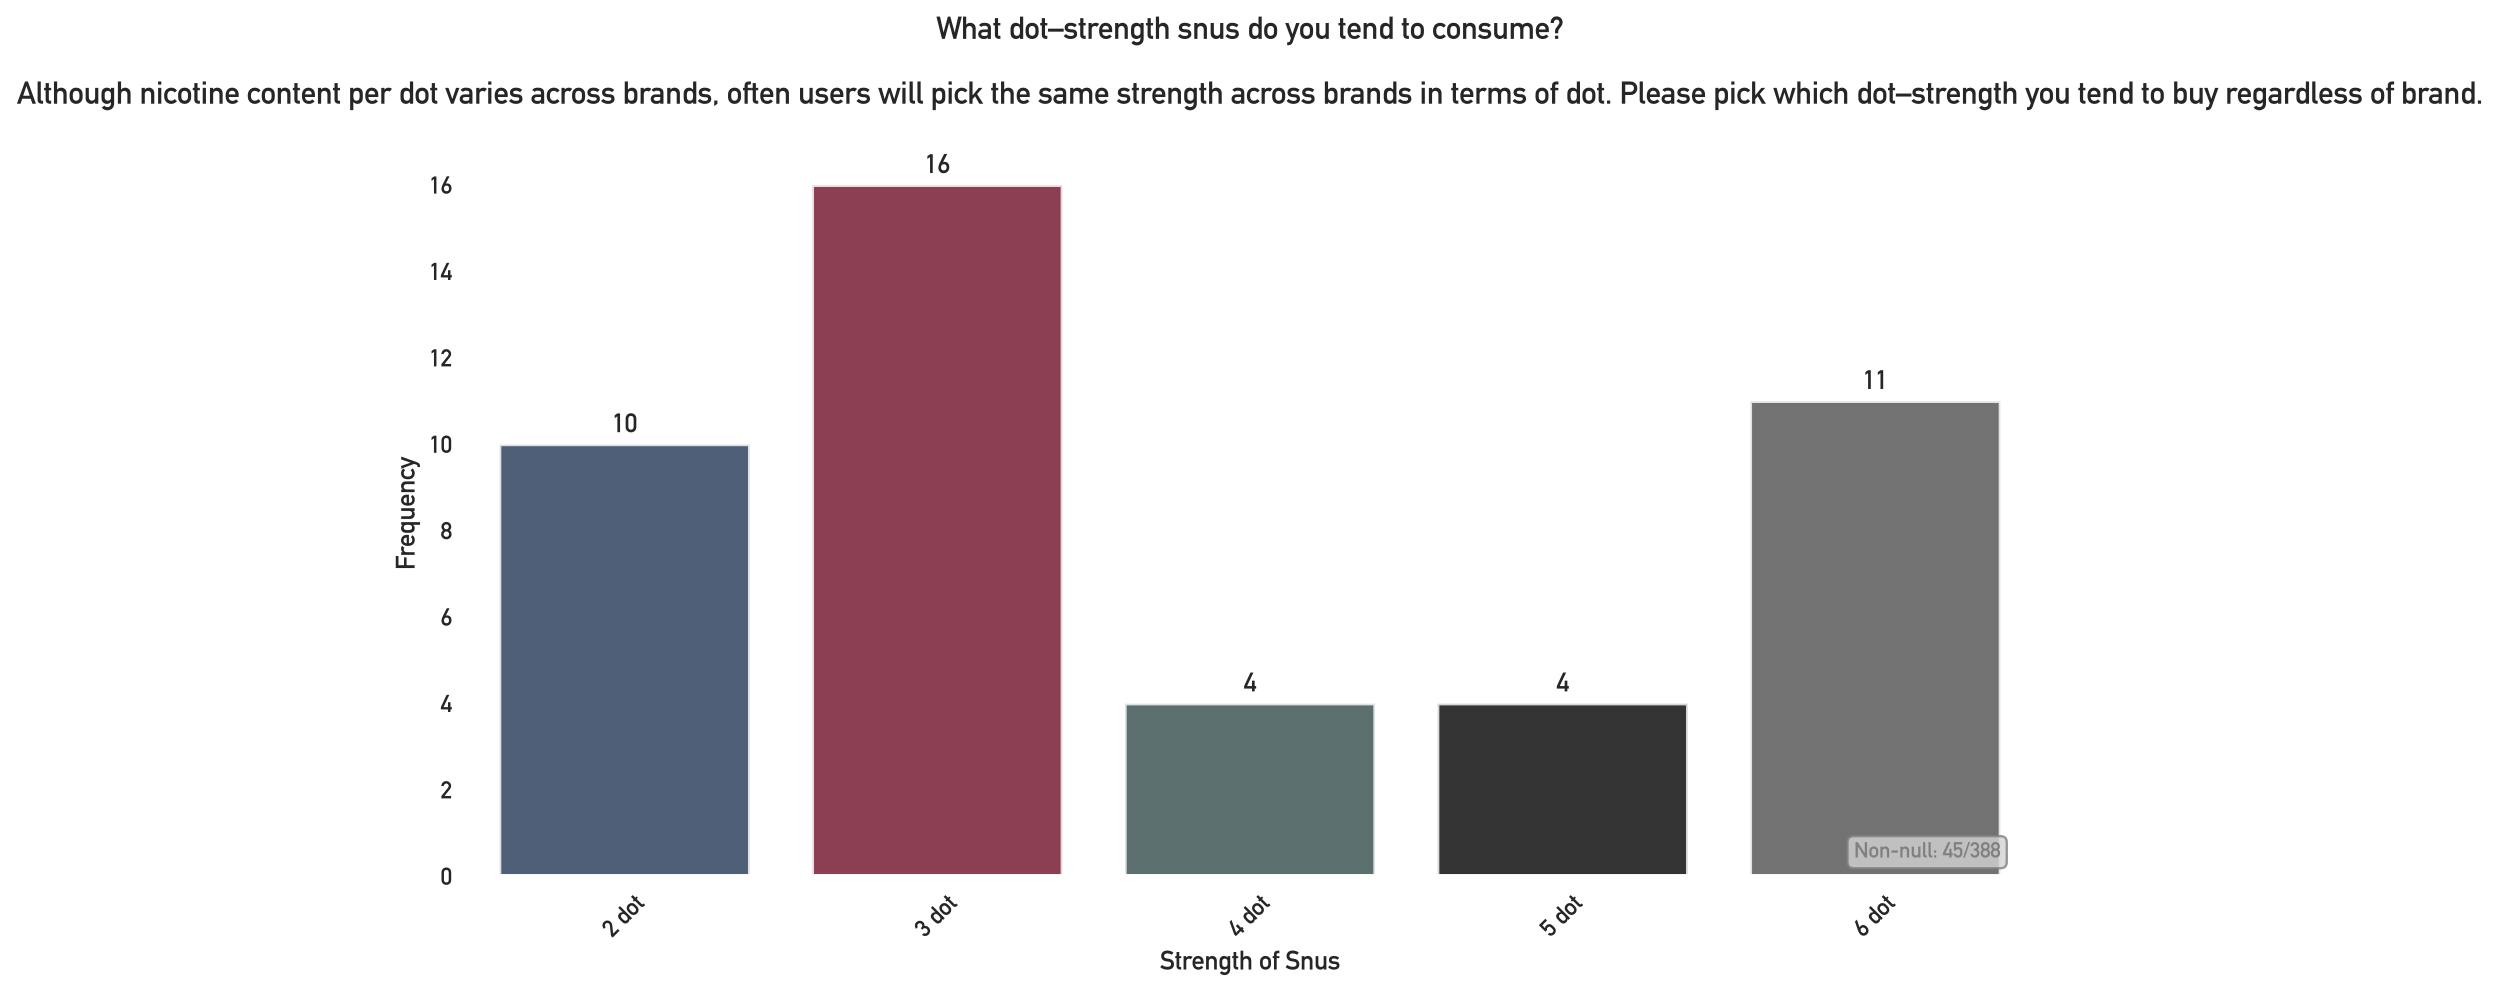 <?xml version="1.0" encoding="utf-8" standalone="no"?>
<!DOCTYPE svg PUBLIC "-//W3C//DTD SVG 1.1//EN"
  "http://www.w3.org/Graphics/SVG/1.1/DTD/svg11.dtd">
<svg xmlns:xlink="http://www.w3.org/1999/xlink" width="1064.231pt" height="422.236pt" viewBox="0 0 1064.231 422.236" xmlns="http://www.w3.org/2000/svg" version="1.1">
 <defs>
  <style type="text/css">*{stroke-linejoin: round; stroke-linecap: butt}</style>
 </defs>
 <g id="figure_1">
  <g id="patch_1">
   <path d="M 0 422.236 
L 1064.231 422.236 
L 1064.231 0 
L 0 0 
z
" style="fill: #ffffff"/>
  </g>
  <g id="axes_1">
   <g id="patch_2">
    <path d="M 199.351 373.076 
L 864.881 373.076 
L 864.881 64.151 
L 199.351 64.151 
z
" style="fill: #ffffff"/>
   </g>
   <g id="matplotlib.axis_1">
    <g id="xtick_1">
     <g id="text_1">
      <!-- 2 dot -->
      <g style="fill: #262626" transform="translate(260.566 399.369) rotate(-45) scale(0.1 -0.1)">
       <defs>
        <path id="DINAlternate-Bold-32" d="M 206 0 
L 2803 0 
L 2803 653 
L 1063 653 
L 2528 2491 
Q 2803 2841 2803 3291 
Q 2797 3853 2425 4219 
Q 2059 4588 1472 4594 
Q 947 4588 588 4225 
Q 231 3853 206 3284 
L 856 3284 
Q 891 3597 1075 3769 
Q 1253 3941 1522 3941 
Q 1825 3934 1991 3744 
Q 2150 3553 2150 3297 
Q 2150 3200 2125 3091 
Q 2088 2975 1984 2841 
L 206 616 
L 206 0 
z
" transform="scale(0.016)"/>
        <path id="DINAlternate-Bold-20" transform="scale(0.016)"/>
        <path id="DINAlternate-Bold-64" d="M 2363 341 
L 2363 0 
L 3016 0 
L 3016 4556 
L 2363 4556 
L 2363 2900 
L 2363 2900 
Q 2181 3072 1984 3181 
Q 1772 3284 1522 3284 
Q 928 3269 653 2859 
Q 519 2706 475 2456 
Q 422 2209 422 1625 
Q 422 1050 475 800 
Q 519 538 653 384 
Q 800 197 1019 84 
Q 1228 -31 1522 -38 
Q 2041 -25 2363 341 
L 2363 341 
z
M 1722 2631 
Q 1953 2631 2088 2541 
Q 2222 2450 2272 2303 
Q 2334 2156 2356 1984 
Q 2363 1813 2363 1625 
Q 2363 1453 2356 1275 
Q 2334 1094 2272 947 
Q 2222 800 2088 709 
Q 1953 616 1722 616 
Q 1491 616 1369 703 
Q 1234 794 1172 934 
Q 1113 1081 1094 1266 
Q 1075 1441 1075 1625 
Q 1075 1819 1094 2003 
Q 1113 2175 1172 2322 
Q 1234 2469 1369 2553 
Q 1491 2631 1722 2631 
L 1722 2631 
z
" transform="scale(0.016)"/>
        <path id="DINAlternate-Bold-6f" d="M 263 1625 
Q 263 1113 347 844 
Q 434 575 616 378 
Q 750 225 991 103 
Q 1228 -31 1600 -38 
Q 1984 -31 2222 103 
Q 2350 159 2431 238 
Q 2522 306 2584 378 
Q 2778 575 2859 844 
Q 2938 1113 2938 1625 
Q 2938 2138 2859 2413 
Q 2778 2681 2584 2866 
Q 2456 3028 2222 3156 
Q 1984 3278 1600 3284 
Q 1228 3278 991 3156 
Q 750 3028 616 2866 
Q 434 2681 347 2413 
Q 263 2138 263 1625 
L 263 1625 
z
M 2284 1619 
Q 2284 1288 2253 1131 
Q 2222 972 2125 850 
Q 2053 756 1913 684 
Q 1778 616 1600 616 
Q 1434 616 1294 684 
Q 1159 756 1075 850 
Q 991 972 953 1131 
Q 916 1288 916 1625 
Q 916 1966 953 2125 
Q 991 2278 1075 2394 
Q 1159 2503 1294 2566 
Q 1434 2631 1600 2631 
Q 1778 2631 1913 2566 
Q 2053 2503 2125 2394 
Q 2222 2278 2253 2125 
Q 2284 1966 2284 1619 
L 2284 1619 
z
" transform="scale(0.016)"/>
        <path id="DINAlternate-Bold-74" d="M 459 3244 
L 134 3244 
L 134 2747 
L 459 2747 
L 459 800 
Q 459 416 684 213 
Q 903 0 1247 0 
L 1588 0 
L 1588 616 
L 1344 616 
Q 1106 609 1113 856 
L 1113 2747 
L 1588 2747 
L 1588 3244 
L 1113 3244 
L 1113 4231 
L 459 4231 
L 459 3244 
z
" transform="scale(0.016)"/>
       </defs>
       <use xlink:href="#DINAlternate-Bold-32"/>
       <use xlink:href="#DINAlternate-Bold-20" transform="translate(47.998 0)"/>
       <use xlink:href="#DINAlternate-Bold-64" transform="translate(71.973 0)"/>
       <use xlink:href="#DINAlternate-Bold-6f" transform="translate(123.877 0)"/>
       <use xlink:href="#DINAlternate-Bold-74" transform="translate(173.877 0)"/>
      </g>
     </g>
    </g>
    <g id="xtick_2">
     <g id="text_2">
      <!-- 3 dot -->
      <g style="fill: #262626" transform="translate(393.672 399.369) rotate(-45) scale(0.1 -0.1)">
       <defs>
        <path id="DINAlternate-Bold-33" d="M 1125 2059 
L 1400 2059 
Q 1703 2059 1900 1875 
Q 2100 1684 2106 1338 
Q 2100 997 1900 813 
Q 1703 616 1416 616 
Q 1147 616 984 763 
Q 825 903 738 1131 
L 84 1131 
Q 191 563 550 263 
Q 909 -38 1375 -38 
Q 1978 -31 2363 347 
Q 2753 716 2759 1356 
Q 2759 1644 2638 1906 
Q 2509 2169 2222 2356 
Q 2503 2547 2613 2791 
Q 2706 3034 2706 3297 
Q 2700 3816 2350 4197 
Q 1984 4588 1363 4594 
Q 872 4588 519 4244 
Q 159 3897 109 3391 
L 763 3391 
Q 825 3672 1006 3806 
Q 1178 3941 1388 3941 
Q 1678 3934 1863 3756 
Q 2047 3572 2053 3284 
Q 2053 3000 1869 2822 
Q 1684 2638 1350 2638 
L 1125 2638 
L 1125 2059 
z
" transform="scale(0.016)"/>
       </defs>
       <use xlink:href="#DINAlternate-Bold-33"/>
       <use xlink:href="#DINAlternate-Bold-20" transform="translate(47.998 0)"/>
       <use xlink:href="#DINAlternate-Bold-64" transform="translate(71.973 0)"/>
       <use xlink:href="#DINAlternate-Bold-6f" transform="translate(123.877 0)"/>
       <use xlink:href="#DINAlternate-Bold-74" transform="translate(173.877 0)"/>
      </g>
     </g>
    </g>
    <g id="xtick_3">
     <g id="text_3">
      <!-- 4 dot -->
      <g style="fill: #262626" transform="translate(526.778 399.369) rotate(-45) scale(0.1 -0.1)">
       <defs>
        <path id="DINAlternate-Bold-34" d="M 78 678 
L 1978 678 
L 1978 0 
L 2631 0 
L 2631 678 
L 2994 678 
L 2994 1294 
L 2631 1294 
L 2631 2603 
L 1978 2603 
L 1978 1294 
L 788 1294 
L 2328 4556 
L 1600 4556 
L 78 1294 
L 78 678 
z
" transform="scale(0.016)"/>
       </defs>
       <use xlink:href="#DINAlternate-Bold-34"/>
       <use xlink:href="#DINAlternate-Bold-20" transform="translate(47.998 0)"/>
       <use xlink:href="#DINAlternate-Bold-64" transform="translate(71.973 0)"/>
       <use xlink:href="#DINAlternate-Bold-6f" transform="translate(123.877 0)"/>
       <use xlink:href="#DINAlternate-Bold-74" transform="translate(173.877 0)"/>
      </g>
     </g>
    </g>
    <g id="xtick_4">
     <g id="text_4">
      <!-- 5 dot -->
      <g style="fill: #262626" transform="translate(659.884 399.369) rotate(-45) scale(0.1 -0.1)">
       <defs>
        <path id="DINAlternate-Bold-35" d="M 319 2094 
L 934 2094 
Q 1050 2303 1197 2388 
Q 1344 2469 1522 2469 
Q 1722 2469 1856 2413 
Q 1991 2344 2059 2228 
Q 2188 1984 2181 1594 
Q 2181 1434 2175 1266 
Q 2163 1094 2106 947 
Q 2053 800 1919 709 
Q 1778 616 1544 616 
Q 997 622 891 1147 
L 238 1147 
Q 331 519 722 238 
Q 1106 -38 1569 -38 
Q 1913 -31 2163 122 
Q 2419 269 2553 447 
Q 2706 628 2772 863 
Q 2834 1100 2834 1544 
Q 2834 1831 2816 2028 
Q 2797 2222 2753 2356 
Q 2669 2603 2478 2791 
Q 2350 2931 2144 3028 
Q 1925 3116 1663 3122 
Q 1253 3122 934 2872 
L 934 2872 
L 934 3903 
L 2747 3903 
L 2747 4556 
L 319 4556 
L 319 2094 
z
" transform="scale(0.016)"/>
       </defs>
       <use xlink:href="#DINAlternate-Bold-35"/>
       <use xlink:href="#DINAlternate-Bold-20" transform="translate(47.998 0)"/>
       <use xlink:href="#DINAlternate-Bold-64" transform="translate(71.973 0)"/>
       <use xlink:href="#DINAlternate-Bold-6f" transform="translate(123.877 0)"/>
       <use xlink:href="#DINAlternate-Bold-74" transform="translate(173.877 0)"/>
      </g>
     </g>
    </g>
    <g id="xtick_5">
     <g id="text_5">
      <!-- 6 dot -->
      <g style="fill: #262626" transform="translate(792.99 399.369) rotate(-45) scale(0.1 -0.1)">
       <defs>
        <path id="DINAlternate-Bold-36" d="M 2375 4603 
Q 2378 4603 2345 4536 
Q 2313 4469 2256 4353 
Q 2200 4238 2125 4088 
Q 2050 3938 1967 3772 
Q 1884 3606 1798 3437 
Q 1713 3269 1633 3116 
Q 1553 2963 1487 2838 
Q 1422 2713 1378 2638 
Q 1469 2691 1583 2702 
Q 1697 2713 1847 2706 
Q 2063 2700 2223 2631 
Q 2384 2563 2500 2459 
Q 2616 2356 2692 2229 
Q 2769 2103 2812 1983 
Q 2856 1863 2873 1758 
Q 2891 1653 2891 1594 
Q 2891 1575 2891 1525 
Q 2891 1475 2891 1414 
Q 2891 1353 2889 1290 
Q 2888 1228 2884 1184 
Q 2881 1163 2864 1070 
Q 2847 978 2801 851 
Q 2756 725 2672 579 
Q 2588 434 2450 304 
Q 2313 175 2116 81 
Q 1919 -13 1647 -34 
Q 1363 -59 1144 3 
Q 925 66 765 181 
Q 606 297 500 448 
Q 394 600 333 759 
Q 272 919 251 1066 
Q 231 1213 244 1316 
Q 263 1469 284 1589 
Q 306 1709 336 1818 
Q 366 1928 403 2034 
Q 441 2141 491 2266 
Q 503 2297 559 2414 
Q 616 2531 698 2703 
Q 781 2875 884 3081 
Q 988 3288 1091 3500 
Q 1334 3994 1638 4603 
L 2375 4603 
z
M 2244 1269 
Q 2244 1388 2234 1531 
Q 2225 1675 2164 1804 
Q 2103 1934 1965 2028 
Q 1828 2122 1575 2141 
Q 1456 2150 1359 2115 
Q 1263 2081 1188 2022 
Q 1113 1963 1058 1886 
Q 1003 1809 967 1734 
Q 931 1659 915 1595 
Q 900 1531 900 1497 
Q 900 1419 903 1323 
Q 906 1228 923 1133 
Q 941 1038 981 948 
Q 1022 859 1097 790 
Q 1172 722 1289 678 
Q 1406 634 1581 634 
Q 1722 631 1826 670 
Q 1931 709 2004 770 
Q 2078 831 2125 906 
Q 2172 981 2198 1053 
Q 2225 1125 2234 1183 
Q 2244 1241 2244 1269 
z
" transform="scale(0.016)"/>
       </defs>
       <use xlink:href="#DINAlternate-Bold-36"/>
       <use xlink:href="#DINAlternate-Bold-20" transform="translate(47.998 0)"/>
       <use xlink:href="#DINAlternate-Bold-64" transform="translate(71.973 0)"/>
       <use xlink:href="#DINAlternate-Bold-6f" transform="translate(123.877 0)"/>
       <use xlink:href="#DINAlternate-Bold-74" transform="translate(173.877 0)"/>
      </g>
     </g>
    </g>
    <g id="text_6">
     <!-- Strength of Snus -->
     <g style="fill: #262626" transform="translate(493.726 412.716) scale(0.11 -0.11)">
      <defs>
       <path id="DINAlternate-Bold-53" d="M 538 1106 
L 84 588 
Q 813 -38 1825 -38 
Q 3391 -19 3425 1288 
Q 3425 1772 3122 2138 
Q 2816 2509 2175 2597 
Q 1850 2638 1663 2669 
Q 1325 2731 1172 2894 
Q 1019 3053 1019 3250 
Q 1025 3578 1247 3744 
Q 1459 3903 1778 3903 
Q 2394 3891 2906 3553 
L 2906 3553 
L 3291 4122 
Q 2663 4575 1813 4594 
Q 1106 4588 722 4225 
Q 325 3859 325 3263 
Q 325 2766 641 2419 
Q 947 2081 1534 1984 
Q 1863 1938 2138 1900 
Q 2738 1797 2731 1288 
Q 2719 666 1831 653 
Q 1081 659 538 1106 
L 538 1106 
z
" transform="scale(0.016)"/>
       <path id="DINAlternate-Bold-72" d="M 422 0 
L 1075 0 
L 1075 1953 
Q 1081 2309 1281 2469 
Q 1459 2631 1709 2631 
Q 1931 2631 2138 2469 
L 2138 2469 
L 2613 3034 
Q 2322 3278 1931 3284 
Q 1409 3284 1088 2900 
L 1075 2900 
L 1075 3244 
L 422 3244 
L 422 0 
z
" transform="scale(0.016)"/>
       <path id="DINAlternate-Bold-65" d="M 2938 1375 
L 2938 1913 
Q 2931 2553 2541 2919 
Q 2156 3278 1600 3284 
Q 1369 3284 1131 3200 
Q 891 3116 697 2925 
Q 506 2738 384 2413 
Q 263 2094 263 1613 
Q 263 1113 403 800 
Q 531 475 738 294 
Q 844 206 966 147 
Q 1081 78 1203 38 
Q 1447 -38 1703 -38 
Q 2375 -44 2872 488 
L 2400 891 
L 2400 891 
Q 2088 575 1691 575 
Q 1350 575 1141 781 
Q 916 984 916 1375 
L 2938 1375 
z
M 916 1913 
Q 934 2291 1119 2484 
Q 1306 2669 1600 2669 
Q 1894 2669 2081 2484 
Q 2272 2291 2284 1913 
L 916 1913 
z
" transform="scale(0.016)"/>
       <path id="DINAlternate-Bold-6e" d="M 422 0 
L 1075 0 
L 1075 1931 
Q 1075 2272 1259 2450 
Q 1441 2631 1722 2631 
Q 2003 2631 2181 2450 
Q 2363 2272 2363 1931 
L 2363 0 
L 3016 0 
L 3016 2156 
Q 3000 2713 2669 3000 
Q 2334 3284 1931 3284 
Q 1409 3284 1088 2900 
L 1075 2900 
L 1075 3244 
L 422 3244 
L 422 0 
z
" transform="scale(0.016)"/>
       <path id="DINAlternate-Bold-67" d="M 2247 341 
L 2247 6 
Q 2241 -325 2041 -513 
Q 1838 -697 1503 -697 
Q 1325 -691 1159 -600 
Q 997 -519 872 -403 
L 872 -403 
L 366 -806 
Q 831 -1338 1491 -1350 
Q 2066 -1350 2478 -997 
Q 2888 -653 2900 78 
L 2900 3244 
L 2247 3244 
L 2247 2900 
L 2247 2900 
Q 1894 3284 1409 3284 
Q 1094 3278 884 3163 
Q 666 3041 550 2888 
Q 422 2731 366 2503 
Q 306 2272 306 1619 
Q 306 978 366 750 
Q 422 519 550 359 
Q 666 219 884 97 
Q 1094 -31 1409 -38 
Q 1925 -25 2247 341 
L 2247 341 
z
M 959 1619 
Q 959 1997 984 2144 
Q 1006 2291 1088 2381 
Q 1153 2469 1288 2553 
Q 1416 2625 1606 2631 
Q 1797 2625 1925 2553 
Q 2053 2469 2119 2381 
Q 2200 2291 2228 2144 
Q 2247 1997 2247 1619 
Q 2247 1247 2228 1106 
Q 2200 959 2119 863 
Q 2053 775 1925 703 
Q 1797 616 1606 616 
Q 1416 616 1288 703 
Q 1153 775 1088 863 
Q 1006 959 984 1106 
Q 959 1247 959 1619 
L 959 1619 
z
" transform="scale(0.016)"/>
       <path id="DINAlternate-Bold-68" d="M 422 0 
L 1075 0 
L 1075 1931 
Q 1075 2272 1259 2450 
Q 1441 2631 1722 2631 
Q 2003 2631 2181 2450 
Q 2363 2272 2363 1931 
L 2363 0 
L 3016 0 
L 3016 2156 
Q 3000 2713 2669 3000 
Q 2334 3284 1931 3284 
Q 1409 3284 1088 2900 
L 1075 2900 
L 1075 4556 
L 422 4556 
L 422 0 
z
" transform="scale(0.016)"/>
       <path id="DINAlternate-Bold-66" d="M 525 0 
L 1178 0 
L 1178 2747 
L 1831 2747 
L 1831 3244 
L 1178 3244 
L 1178 3672 
Q 1166 3950 1459 3941 
L 1831 3941 
L 1831 4556 
L 1409 4556 
Q 1031 4556 781 4353 
Q 525 4134 525 3672 
L 525 3244 
L 197 3244 
L 197 2747 
L 525 2747 
L 525 0 
z
" transform="scale(0.016)"/>
       <path id="DINAlternate-Bold-75" d="M 422 1088 
Q 428 538 781 256 
Q 1106 -31 1509 -38 
Q 2028 -38 2350 347 
L 2363 347 
L 2363 0 
L 3016 0 
L 3016 3244 
L 2363 3244 
L 2363 1313 
Q 2363 984 2181 800 
Q 2003 616 1722 616 
Q 1441 616 1259 800 
Q 1075 984 1075 1313 
L 1075 3244 
L 422 3244 
L 422 1088 
z
" transform="scale(0.016)"/>
       <path id="DINAlternate-Bold-73" d="M 519 991 
L 63 544 
Q 697 -38 1491 -38 
Q 2075 -31 2450 231 
Q 2828 488 2834 959 
Q 2834 1363 2625 1625 
Q 2400 1894 1894 1931 
L 1356 1972 
Q 1119 1997 1025 2088 
Q 922 2169 928 2278 
Q 928 2450 1056 2559 
Q 1178 2669 1484 2669 
Q 1753 2669 1959 2591 
Q 2169 2503 2356 2369 
L 2356 2369 
L 2759 2841 
Q 2522 3047 2222 3169 
Q 2066 3225 1888 3256 
Q 1709 3284 1484 3284 
Q 966 3284 628 3034 
Q 281 2784 275 2284 
Q 281 1869 544 1638 
Q 800 1400 1209 1363 
L 1784 1313 
Q 1966 1306 2075 1234 
Q 2181 1166 2181 991 
Q 2181 794 2003 684 
Q 1825 575 1544 575 
Q 916 575 519 991 
L 519 991 
z
" transform="scale(0.016)"/>
      </defs>
      <use xlink:href="#DINAlternate-Bold-53"/>
      <use xlink:href="#DINAlternate-Bold-74" transform="translate(57.373 0)"/>
      <use xlink:href="#DINAlternate-Bold-72" transform="translate(85.156 0)"/>
      <use xlink:href="#DINAlternate-Bold-65" transform="translate(122.322 0)"/>
      <use xlink:href="#DINAlternate-Bold-6e" transform="translate(172.322 0)"/>
      <use xlink:href="#DINAlternate-Bold-67" transform="translate(226.033 0)"/>
      <use xlink:href="#DINAlternate-Bold-74" transform="translate(277.938 0)"/>
      <use xlink:href="#DINAlternate-Bold-68" transform="translate(305.721 0)"/>
      <use xlink:href="#DINAlternate-Bold-20" transform="translate(359.432 0)"/>
      <use xlink:href="#DINAlternate-Bold-6f" transform="translate(383.406 0)"/>
      <use xlink:href="#DINAlternate-Bold-66" transform="translate(433.406 0)"/>
      <use xlink:href="#DINAlternate-Bold-20" transform="translate(461.189 0)"/>
      <use xlink:href="#DINAlternate-Bold-53" transform="translate(485.164 0)"/>
      <use xlink:href="#DINAlternate-Bold-6e" transform="translate(542.537 0)"/>
      <use xlink:href="#DINAlternate-Bold-75" transform="translate(596.248 0)"/>
      <use xlink:href="#DINAlternate-Bold-73" transform="translate(649.959 0)"/>
     </g>
    </g>
   </g>
   <g id="matplotlib.axis_2">
    <g id="ytick_1">
     <g id="text_7">
      <!-- 0 -->
      <g style="fill: #262626" transform="translate(187.551 376.636) scale(0.1 -0.1)">
       <defs>
        <path id="DINAlternate-Bold-30" d="M 2175 1313 
Q 2156 622 1534 616 
Q 909 622 897 1313 
L 897 3244 
Q 909 3928 1534 3941 
Q 2156 3928 2175 3244 
L 2175 1313 
z
M 244 1275 
Q 250 647 647 306 
Q 1019 -31 1534 -38 
Q 2066 -31 2438 306 
Q 2816 647 2828 1275 
L 2828 3284 
Q 2816 3916 2438 4256 
Q 2066 4594 1534 4594 
Q 1019 4594 647 4256 
Q 250 3916 244 3284 
L 244 1275 
z
" transform="scale(0.016)"/>
       </defs>
       <use xlink:href="#DINAlternate-Bold-30"/>
      </g>
     </g>
    </g>
    <g id="ytick_2">
     <g id="text_8">
      <!-- 2 -->
      <g style="fill: #262626" transform="translate(187.551 339.859) scale(0.1 -0.1)">
       <use xlink:href="#DINAlternate-Bold-32"/>
      </g>
     </g>
    </g>
    <g id="ytick_3">
     <g id="text_9">
      <!-- 4 -->
      <g style="fill: #262626" transform="translate(187.551 303.082) scale(0.1 -0.1)">
       <use xlink:href="#DINAlternate-Bold-34"/>
      </g>
     </g>
    </g>
    <g id="ytick_4">
     <g id="text_10">
      <!-- 6 -->
      <g style="fill: #262626" transform="translate(187.551 266.305) scale(0.1 -0.1)">
       <use xlink:href="#DINAlternate-Bold-36"/>
      </g>
     </g>
    </g>
    <g id="ytick_5">
     <g id="text_11">
      <!-- 8 -->
      <g style="fill: #262626" transform="translate(187.551 229.528) scale(0.1 -0.1)">
       <defs>
        <path id="DINAlternate-Bold-38" d="M 884 3291 
Q 891 3616 1088 3781 
Q 1281 3941 1534 3941 
Q 1797 3941 1991 3781 
Q 2181 3616 2188 3291 
Q 2181 2975 1991 2809 
Q 1797 2638 1534 2638 
Q 1281 2638 1088 2809 
Q 891 2975 884 3291 
L 884 3291 
z
M 147 1331 
Q 153 716 563 347 
Q 953 -31 1534 -38 
Q 2119 -31 2522 347 
Q 2919 716 2925 1331 
Q 2919 1991 2388 2356 
Q 2591 2534 2719 2766 
Q 2841 2981 2841 3278 
Q 2834 3847 2469 4219 
Q 2106 4588 1534 4594 
Q 972 4588 616 4219 
Q 238 3847 231 3278 
Q 231 2981 366 2766 
Q 481 2534 684 2356 
Q 153 1991 147 1331 
L 147 1331 
z
M 800 1338 
Q 806 1656 1025 1856 
Q 1234 2053 1534 2059 
Q 1844 2053 2053 1856 
Q 2266 1656 2272 1338 
Q 2266 1025 2053 825 
Q 1844 616 1534 616 
Q 1234 616 1025 825 
Q 806 1025 800 1338 
L 800 1338 
z
" transform="scale(0.016)"/>
       </defs>
       <use xlink:href="#DINAlternate-Bold-38"/>
      </g>
     </g>
    </g>
    <g id="ytick_6">
     <g id="text_12">
      <!-- 10 -->
      <g style="fill: #262626" transform="translate(182.751 192.752) scale(0.1 -0.1)">
       <defs>
        <path id="DINAlternate-Bold-31" d="M 1241 3866 
L 1241 0 
L 1894 0 
L 1894 4556 
L 1241 4556 
L 594 4084 
L 594 3391 
L 594 3391 
L 1241 3866 
L 1241 3866 
z
" transform="scale(0.016)"/>
       </defs>
       <use xlink:href="#DINAlternate-Bold-31"/>
       <use xlink:href="#DINAlternate-Bold-30" transform="translate(47.998 0)"/>
      </g>
     </g>
    </g>
    <g id="ytick_7">
     <g id="text_13">
      <!-- 12 -->
      <g style="fill: #262626" transform="translate(182.751 155.975) scale(0.1 -0.1)">
       <use xlink:href="#DINAlternate-Bold-31"/>
       <use xlink:href="#DINAlternate-Bold-32" transform="translate(47.998 0)"/>
      </g>
     </g>
    </g>
    <g id="ytick_8">
     <g id="text_14">
      <!-- 14 -->
      <g style="fill: #262626" transform="translate(182.751 119.198) scale(0.1 -0.1)">
       <use xlink:href="#DINAlternate-Bold-31"/>
       <use xlink:href="#DINAlternate-Bold-34" transform="translate(47.998 0)"/>
      </g>
     </g>
    </g>
    <g id="ytick_9">
     <g id="text_15">
      <!-- 16 -->
      <g style="fill: #262626" transform="translate(182.751 82.421) scale(0.1 -0.1)">
       <use xlink:href="#DINAlternate-Bold-31"/>
       <use xlink:href="#DINAlternate-Bold-36" transform="translate(47.998 0)"/>
      </g>
     </g>
    </g>
    <g id="text_16">
     <!-- Frequency -->
     <g style="fill: #262626" transform="translate(176.494 242.663) rotate(-90) scale(0.11 -0.11)">
      <defs>
       <path id="DINAlternate-Bold-46" d="M 481 0 
L 1172 0 
L 1172 1947 
L 3066 1947 
L 3066 2559 
L 1172 2559 
L 1172 3903 
L 3391 3903 
L 3391 4556 
L 481 4556 
L 481 0 
z
" transform="scale(0.016)"/>
       <path id="DINAlternate-Bold-71" d="M 2247 347 
L 2247 -1313 
L 2900 -1313 
L 2900 3244 
L 2247 3244 
L 2247 2906 
L 2247 2906 
Q 1925 3269 1409 3284 
Q 813 3269 538 2859 
Q 403 2706 359 2456 
Q 306 2209 306 1619 
Q 306 1044 359 794 
Q 403 544 538 384 
Q 684 197 903 84 
Q 1113 -31 1409 -38 
Q 1656 -38 1869 72 
Q 2066 172 2247 347 
L 2247 347 
z
M 1606 616 
Q 1375 616 1253 703 
Q 1119 794 1056 934 
Q 997 1081 978 1259 
Q 959 1434 959 1619 
Q 959 1813 978 1997 
Q 997 2181 1056 2322 
Q 1119 2469 1253 2553 
Q 1375 2631 1606 2631 
Q 1838 2631 1972 2541 
Q 2106 2450 2156 2303 
Q 2222 2156 2241 1984 
Q 2247 1803 2247 1619 
Q 2247 1447 2241 1275 
Q 2222 1094 2156 947 
Q 2106 800 1972 709 
Q 1838 616 1606 616 
L 1606 616 
z
" transform="scale(0.016)"/>
       <path id="DINAlternate-Bold-63" d="M 2328 953 
L 2328 953 
Q 2081 622 1669 616 
Q 838 600 825 1619 
Q 838 2644 1669 2631 
Q 2081 2619 2328 2291 
L 2328 2291 
L 2809 2719 
Q 2597 2975 2309 3128 
Q 2022 3278 1644 3284 
Q 1069 3291 634 2900 
Q 184 2503 172 1619 
Q 184 744 634 353 
Q 1069 -38 1644 -38 
Q 2022 -31 2309 128 
Q 2597 281 2809 525 
L 2328 953 
z
" transform="scale(0.016)"/>
       <path id="DINAlternate-Bold-79" d="M 1119 128 
L 941 -416 
Q 897 -556 788 -628 
Q 678 -697 550 -697 
L 359 -697 
L 359 -1313 
L 575 -1313 
Q 878 -1313 1119 -1178 
Q 1356 -1038 1491 -672 
L 2888 3244 
L 2194 3244 
L 1428 972 
L 1416 972 
L 647 3244 
L -44 3244 
L 1119 128 
z
" transform="scale(0.016)"/>
      </defs>
      <use xlink:href="#DINAlternate-Bold-46"/>
      <use xlink:href="#DINAlternate-Bold-72" transform="translate(51.961 0)"/>
      <use xlink:href="#DINAlternate-Bold-65" transform="translate(89.127 0)"/>
      <use xlink:href="#DINAlternate-Bold-71" transform="translate(139.127 0)"/>
      <use xlink:href="#DINAlternate-Bold-75" transform="translate(191.031 0)"/>
      <use xlink:href="#DINAlternate-Bold-65" transform="translate(244.742 0)"/>
      <use xlink:href="#DINAlternate-Bold-6e" transform="translate(294.742 0)"/>
      <use xlink:href="#DINAlternate-Bold-63" transform="translate(348.453 0)"/>
      <use xlink:href="#DINAlternate-Bold-79" transform="translate(392.838 0)"/>
     </g>
    </g>
   </g>
   <g id="patch_3">
    <path d="M 212.661 373.076 
L 319.146 373.076 
L 319.146 189.192 
L 212.661 189.192 
z
" clip-path="url(#pa42ce601bf)" style="fill: #233755; opacity: 0.8; stroke: #ffffff; stroke-width: 1.5; stroke-linejoin: miter"/>
   </g>
   <g id="patch_4">
    <path d="M 345.767 373.076 
L 452.252 373.076 
L 452.252 78.862 
L 345.767 78.862 
z
" clip-path="url(#pa42ce601bf)" style="fill: #701028; opacity: 0.8; stroke: #ffffff; stroke-width: 1.5; stroke-linejoin: miter"/>
   </g>
   <g id="patch_5">
    <path d="M 478.873 373.076 
L 585.358 373.076 
L 585.358 299.523 
L 478.873 299.523 
z
" clip-path="url(#pa42ce601bf)" style="fill: #334b4b; opacity: 0.8; stroke: #ffffff; stroke-width: 1.5; stroke-linejoin: miter"/>
   </g>
   <g id="patch_6">
    <path d="M 611.979 373.076 
L 718.464 373.076 
L 718.464 299.523 
L 611.979 299.523 
z
" clip-path="url(#pa42ce601bf)" style="opacity: 0.8; stroke: #ffffff; stroke-width: 1.5; stroke-linejoin: miter"/>
   </g>
   <g id="patch_7">
    <path d="M 745.085 373.076 
L 851.57 373.076 
L 851.57 170.804 
L 745.085 170.804 
z
" clip-path="url(#pa42ce601bf)" style="fill: #4f4f4f; opacity: 0.8; stroke: #ffffff; stroke-width: 1.5; stroke-linejoin: miter"/>
   </g>
   <g id="line2d_1">
    <path clip-path="url(#pa42ce601bf)" style="fill: none; stroke: #424242; stroke-width: 2.25; stroke-linecap: round"/>
   </g>
   <g id="line2d_2">
    <path clip-path="url(#pa42ce601bf)" style="fill: none; stroke: #424242; stroke-width: 2.25; stroke-linecap: round"/>
   </g>
   <g id="line2d_3">
    <path clip-path="url(#pa42ce601bf)" style="fill: none; stroke: #424242; stroke-width: 2.25; stroke-linecap: round"/>
   </g>
   <g id="line2d_4">
    <path clip-path="url(#pa42ce601bf)" style="fill: none; stroke: #424242; stroke-width: 2.25; stroke-linecap: round"/>
   </g>
   <g id="line2d_5">
    <path clip-path="url(#pa42ce601bf)" style="fill: none; stroke: #424242; stroke-width: 2.25; stroke-linecap: round"/>
   </g>
   <g id="patch_8">
    <path d="M 199.351 373.076 
L 199.351 64.151 
" style="fill: none; stroke: #ffffff; stroke-width: 2; stroke-linejoin: miter; stroke-linecap: square"/>
   </g>
   <g id="patch_9">
    <path d="M 199.351 373.076 
L 864.881 373.076 
" style="fill: none; stroke: #ffffff; stroke-width: 2; stroke-linejoin: miter; stroke-linecap: square"/>
   </g>
   <g id="text_17">
    <!-- 10 -->
    <g style="fill: #262626" transform="translate(260.624 183.993) scale(0.11 -0.11)">
     <use xlink:href="#DINAlternate-Bold-31"/>
     <use xlink:href="#DINAlternate-Bold-30" transform="translate(47.998 0)"/>
    </g>
   </g>
   <g id="text_18">
    <!-- 16 -->
    <g style="fill: #262626" transform="translate(393.73 73.663) scale(0.11 -0.11)">
     <use xlink:href="#DINAlternate-Bold-31"/>
     <use xlink:href="#DINAlternate-Bold-36" transform="translate(47.998 0)"/>
    </g>
   </g>
   <g id="text_19">
    <!-- 4 -->
    <g style="fill: #262626" transform="translate(529.476 294.324) scale(0.11 -0.11)">
     <use xlink:href="#DINAlternate-Bold-34"/>
    </g>
   </g>
   <g id="text_20">
    <!-- 4 -->
    <g style="fill: #262626" transform="translate(662.582 294.324) scale(0.11 -0.11)">
     <use xlink:href="#DINAlternate-Bold-34"/>
    </g>
   </g>
   <g id="text_21">
    <!-- 11 -->
    <g style="fill: #262626" transform="translate(793.048 165.605) scale(0.11 -0.11)">
     <use xlink:href="#DINAlternate-Bold-31"/>
     <use xlink:href="#DINAlternate-Bold-31" transform="translate(47.998 0)"/>
    </g>
   </g>
   <g id="text_22">
    <g id="patch_10">
     <path d="M 789.197 369.598 
L 851.57 369.598 
Q 854.27 369.598 854.27 366.898 
L 854.27 358.644 
Q 854.27 355.944 851.57 355.944 
L 789.197 355.944 
Q 786.497 355.944 786.497 358.644 
L 786.497 366.898 
Q 786.497 369.598 789.197 369.598 
z
" style="fill: #d3d3d3; opacity: 0.8; stroke: #808080; stroke-linejoin: miter"/>
    </g>
    <!-- Non-null: 45/388 -->
    <g style="fill: #808080" transform="translate(789.197 365.051) scale(0.09 -0.09)">
     <defs>
      <path id="DINAlternate-Bold-4e" d="M 481 0 
L 1172 0 
L 1172 3238 
L 1184 3238 
L 3244 0 
L 3897 0 
L 3897 4556 
L 3206 4556 
L 3206 1319 
L 3194 1319 
L 1131 4556 
L 481 4556 
L 481 0 
z
" transform="scale(0.016)"/>
      <path id="DINAlternate-Bold-2d" d="M 341 1447 
L 2266 1447 
L 2266 2100 
L 341 2100 
L 341 1447 
z
" transform="scale(0.016)"/>
      <path id="DINAlternate-Bold-6c" d="M 422 788 
Q 422 359 666 178 
Q 897 0 1253 0 
L 1544 0 
L 1544 616 
L 1319 616 
Q 1075 616 1075 838 
L 1075 4556 
L 422 4556 
L 422 788 
z
" transform="scale(0.016)"/>
      <path id="DINAlternate-Bold-3a" d="M 441 1453 
L 1094 1453 
L 1094 2106 
L 441 2106 
L 441 1453 
z
M 441 0 
L 1094 0 
L 1094 653 
L 441 653 
L 441 0 
z
" transform="scale(0.016)"/>
      <path id="DINAlternate-Bold-2f" d="M 50 -38 
L 550 -38 
L 2081 4594 
L 1581 4594 
L 50 -38 
z
" transform="scale(0.016)"/>
     </defs>
     <use xlink:href="#DINAlternate-Bold-4e"/>
     <use xlink:href="#DINAlternate-Bold-6f" transform="translate(68.408 0)"/>
     <use xlink:href="#DINAlternate-Bold-6e" transform="translate(118.408 0)"/>
     <use xlink:href="#DINAlternate-Bold-2d" transform="translate(172.119 0)"/>
     <use xlink:href="#DINAlternate-Bold-6e" transform="translate(212.793 0)"/>
     <use xlink:href="#DINAlternate-Bold-75" transform="translate(266.504 0)"/>
     <use xlink:href="#DINAlternate-Bold-6c" transform="translate(320.215 0)"/>
     <use xlink:href="#DINAlternate-Bold-6c" transform="translate(345.996 0)"/>
     <use xlink:href="#DINAlternate-Bold-3a" transform="translate(371.777 0)"/>
     <use xlink:href="#DINAlternate-Bold-20" transform="translate(395.752 0)"/>
     <use xlink:href="#DINAlternate-Bold-34" transform="translate(419.727 0)"/>
     <use xlink:href="#DINAlternate-Bold-35" transform="translate(467.725 0)"/>
     <use xlink:href="#DINAlternate-Bold-2f" transform="translate(515.723 0)"/>
     <use xlink:href="#DINAlternate-Bold-33" transform="translate(549.023 0)"/>
     <use xlink:href="#DINAlternate-Bold-38" transform="translate(597.021 0)"/>
     <use xlink:href="#DINAlternate-Bold-38" transform="translate(645.02 0)"/>
    </g>
   </g>
   <g id="text_23">
    <!-- What dot–strength snus do you tend to consume? -->
    <g style="fill: #262626" transform="translate(398.486 16.532) scale(0.13 -0.13)">
     <defs>
      <path id="DINAlternate-Bold-57" d="M 1209 0 
L 1784 0 
L 2656 3284 
L 2669 3284 
L 3538 0 
L 4116 0 
L 5253 4556 
L 4525 4556 
L 3806 1319 
L 3794 1319 
L 2913 4556 
L 2413 4556 
L 1528 1319 
L 1516 1319 
L 800 4556 
L 72 4556 
L 1209 0 
z
" transform="scale(0.016)"/>
      <path id="DINAlternate-Bold-61" d="M 2125 0 
L 2778 0 
L 2778 2216 
Q 2772 2809 2406 3053 
Q 2041 3291 1428 3284 
Q 703 3297 331 2809 
L 844 2419 
L 844 2419 
Q 928 2559 1075 2619 
Q 1216 2669 1459 2669 
Q 2131 2681 2125 2253 
L 2125 1913 
L 1222 1913 
Q 703 1906 434 1631 
Q 166 1363 166 953 
Q 166 525 475 250 
Q 769 -31 1313 -38 
Q 1644 -38 1831 44 
Q 2022 122 2113 288 
L 2125 288 
L 2125 0 
z
M 2125 1141 
Q 2125 775 1972 672 
Q 1803 569 1394 575 
Q 1069 575 928 703 
Q 781 819 781 984 
Q 775 1363 1344 1375 
L 2125 1375 
L 2125 1141 
z
" transform="scale(0.016)"/>
      <path id="DINAlternate-Bold-2013" d="M 0 1466 
L 3200 1466 
L 3200 2081 
L 0 2081 
L 0 1466 
z
" transform="scale(0.016)"/>
      <path id="DINAlternate-Bold-6d" d="M 459 0 
L 1113 0 
L 1113 1931 
Q 1113 2272 1300 2450 
Q 1478 2631 1759 2631 
Q 2041 2631 2222 2450 
Q 2400 2272 2400 1931 
L 2400 0 
L 3053 0 
L 3053 1931 
Q 3053 2272 3238 2450 
Q 3419 2631 3700 2631 
Q 3981 2631 4159 2450 
Q 4338 2272 4338 1931 
L 4338 0 
L 4991 0 
L 4991 2156 
Q 4978 2713 4647 3000 
Q 4313 3284 3909 3284 
Q 3269 3291 2888 2859 
L 2888 2859 
Q 2719 3047 2516 3169 
Q 2309 3278 1972 3284 
Q 1447 3284 1125 2900 
L 1113 2900 
L 1113 3244 
L 459 3244 
L 459 0 
z
" transform="scale(0.016)"/>
      <path id="DINAlternate-Bold-3f" d="M 1081 1125 
L 1734 1125 
L 1734 1491 
Q 1728 1728 1844 1894 
L 2425 2694 
Q 2625 2963 2631 3366 
Q 2625 3934 2253 4269 
Q 1894 4588 1394 4594 
Q 903 4588 550 4244 
Q 191 3903 184 3372 
L 184 3244 
L 838 3244 
Q 838 3628 1019 3788 
Q 1178 3941 1428 3941 
Q 1631 3941 1803 3794 
Q 1972 3641 1978 3372 
Q 1978 3175 1819 2950 
L 1247 2156 
Q 1147 2016 1113 1875 
Q 1081 1728 1081 1544 
L 1081 1125 
z
M 1081 0 
L 1734 0 
L 1734 653 
L 1081 653 
L 1081 0 
z
" transform="scale(0.016)"/>
     </defs>
     <use xlink:href="#DINAlternate-Bold-57"/>
     <use xlink:href="#DINAlternate-Bold-68" transform="translate(81.453 0)"/>
     <use xlink:href="#DINAlternate-Bold-61" transform="translate(135.164 0)"/>
     <use xlink:href="#DINAlternate-Bold-74" transform="translate(185.164 0)"/>
     <use xlink:href="#DINAlternate-Bold-20" transform="translate(212.947 0)"/>
     <use xlink:href="#DINAlternate-Bold-64" transform="translate(236.922 0)"/>
     <use xlink:href="#DINAlternate-Bold-6f" transform="translate(288.826 0)"/>
     <use xlink:href="#DINAlternate-Bold-74" transform="translate(338.826 0)"/>
     <use xlink:href="#DINAlternate-Bold-2013" transform="translate(366.609 0)"/>
     <use xlink:href="#DINAlternate-Bold-73" transform="translate(416.609 0)"/>
     <use xlink:href="#DINAlternate-Bold-74" transform="translate(464.607 0)"/>
     <use xlink:href="#DINAlternate-Bold-72" transform="translate(492.391 0)"/>
     <use xlink:href="#DINAlternate-Bold-65" transform="translate(529.557 0)"/>
     <use xlink:href="#DINAlternate-Bold-6e" transform="translate(579.557 0)"/>
     <use xlink:href="#DINAlternate-Bold-67" transform="translate(633.268 0)"/>
     <use xlink:href="#DINAlternate-Bold-74" transform="translate(685.172 0)"/>
     <use xlink:href="#DINAlternate-Bold-68" transform="translate(712.955 0)"/>
     <use xlink:href="#DINAlternate-Bold-20" transform="translate(766.666 0)"/>
     <use xlink:href="#DINAlternate-Bold-73" transform="translate(790.641 0)"/>
     <use xlink:href="#DINAlternate-Bold-6e" transform="translate(838.639 0)"/>
     <use xlink:href="#DINAlternate-Bold-75" transform="translate(892.35 0)"/>
     <use xlink:href="#DINAlternate-Bold-73" transform="translate(946.061 0)"/>
     <use xlink:href="#DINAlternate-Bold-20" transform="translate(994.059 0)"/>
     <use xlink:href="#DINAlternate-Bold-64" transform="translate(1018.033 0)"/>
     <use xlink:href="#DINAlternate-Bold-6f" transform="translate(1069.938 0)"/>
     <use xlink:href="#DINAlternate-Bold-20" transform="translate(1119.938 0)"/>
     <use xlink:href="#DINAlternate-Bold-79" transform="translate(1143.912 0)"/>
     <use xlink:href="#DINAlternate-Bold-6f" transform="translate(1187.672 0)"/>
     <use xlink:href="#DINAlternate-Bold-75" transform="translate(1237.672 0)"/>
     <use xlink:href="#DINAlternate-Bold-20" transform="translate(1291.383 0)"/>
     <use xlink:href="#DINAlternate-Bold-74" transform="translate(1315.357 0)"/>
     <use xlink:href="#DINAlternate-Bold-65" transform="translate(1343.141 0)"/>
     <use xlink:href="#DINAlternate-Bold-6e" transform="translate(1393.141 0)"/>
     <use xlink:href="#DINAlternate-Bold-64" transform="translate(1446.852 0)"/>
     <use xlink:href="#DINAlternate-Bold-20" transform="translate(1498.756 0)"/>
     <use xlink:href="#DINAlternate-Bold-74" transform="translate(1522.73 0)"/>
     <use xlink:href="#DINAlternate-Bold-6f" transform="translate(1550.514 0)"/>
     <use xlink:href="#DINAlternate-Bold-20" transform="translate(1600.514 0)"/>
     <use xlink:href="#DINAlternate-Bold-63" transform="translate(1624.488 0)"/>
     <use xlink:href="#DINAlternate-Bold-6f" transform="translate(1668.873 0)"/>
     <use xlink:href="#DINAlternate-Bold-6e" transform="translate(1718.873 0)"/>
     <use xlink:href="#DINAlternate-Bold-73" transform="translate(1772.584 0)"/>
     <use xlink:href="#DINAlternate-Bold-75" transform="translate(1820.582 0)"/>
     <use xlink:href="#DINAlternate-Bold-6d" transform="translate(1874.293 0)"/>
     <use xlink:href="#DINAlternate-Bold-65" transform="translate(1959.498 0)"/>
     <use xlink:href="#DINAlternate-Bold-3f" transform="translate(2009.498 0)"/>
    </g>
    <!--  -->
    <g style="fill: #262626" transform="translate(532.116 30.379) scale(0.13 -0.13)"/>
    <!-- Although nicotine content per dot varies across brands, often users will pick the same strength across brands in terms of dot. Please pick which dot–strength you tend to buy regardless of brand. -->
    <g style="fill: #262626" transform="translate(7.2 44.151) scale(0.13 -0.13)">
     <defs>
      <path id="DINAlternate-Bold-41" d="M 1288 1631 
L 1947 3622 
L 1959 3622 
L 2619 1631 
L 1288 1631 
z
M 3169 0 
L 3897 0 
L 2241 4556 
L 1663 4556 
L 6 0 
L 738 0 
L 1088 1019 
L 2816 1019 
L 3169 0 
z
" transform="scale(0.016)"/>
      <path id="DINAlternate-Bold-69" d="M 441 0 
L 1094 0 
L 1094 3244 
L 441 3244 
L 441 0 
z
M 441 3903 
L 1094 3903 
L 1094 4556 
L 441 4556 
L 441 3903 
z
" transform="scale(0.016)"/>
      <path id="DINAlternate-Bold-70" d="M 422 -1313 
L 1075 -1313 
L 1075 347 
L 1075 347 
Q 1253 172 1466 72 
Q 1663 -38 1913 -38 
Q 2216 -31 2431 84 
Q 2650 197 2784 384 
Q 2919 544 2969 794 
Q 3016 1044 3016 1619 
Q 3016 2209 2969 2456 
Q 2919 2706 2784 2859 
Q 2509 3269 1913 3284 
Q 1400 3269 1075 2906 
L 1075 2906 
L 1075 3244 
L 422 3244 
L 422 -1313 
z
M 1716 616 
Q 1497 616 1369 709 
Q 1234 800 1172 947 
Q 1113 1094 1094 1275 
Q 1075 1447 1075 1619 
Q 1075 1803 1094 1984 
Q 1113 2156 1172 2303 
Q 1234 2450 1369 2541 
Q 1497 2631 1716 2631 
Q 1947 2631 2081 2553 
Q 2216 2469 2272 2322 
Q 2334 2181 2356 1997 
Q 2363 1813 2363 1619 
Q 2363 1434 2356 1259 
Q 2334 1081 2272 934 
Q 2216 794 2081 703 
Q 1947 616 1716 616 
L 1716 616 
z
" transform="scale(0.016)"/>
      <path id="DINAlternate-Bold-76" d="M 1153 0 
L 1691 0 
L 2881 3244 
L 2188 3244 
L 1428 972 
L 1416 972 
L 653 3244 
L -38 3244 
L 1153 0 
z
" transform="scale(0.016)"/>
      <path id="DINAlternate-Bold-62" d="M 422 0 
L 1075 0 
L 1075 341 
L 1075 341 
Q 1400 -25 1913 -38 
Q 2216 -31 2431 84 
Q 2650 197 2784 384 
Q 2919 538 2969 800 
Q 3016 1050 3016 1625 
Q 3016 2209 2969 2456 
Q 2919 2706 2784 2859 
Q 2509 3269 1913 3284 
Q 1663 3284 1466 3181 
Q 1253 3072 1075 2900 
L 1075 2900 
L 1075 4556 
L 422 4556 
L 422 0 
z
M 1716 2631 
Q 1947 2631 2081 2553 
Q 2216 2469 2272 2322 
Q 2334 2175 2356 2003 
Q 2363 1819 2363 1625 
Q 2363 1441 2356 1266 
Q 2334 1081 2272 934 
Q 2216 794 2081 703 
Q 1947 616 1716 616 
Q 1497 616 1369 709 
Q 1234 800 1172 947 
Q 1113 1094 1094 1275 
Q 1075 1453 1075 1625 
Q 1075 1813 1094 1984 
Q 1113 2156 1172 2303 
Q 1234 2450 1369 2541 
Q 1497 2631 1716 2631 
L 1716 2631 
z
" transform="scale(0.016)"/>
      <path id="DINAlternate-Bold-2c" d="M 441 -475 
L 441 -475 
L 1094 0 
L 1094 653 
L 441 653 
L 441 -475 
z
" transform="scale(0.016)"/>
      <path id="DINAlternate-Bold-77" d="M 2994 0 
L 3572 0 
L 4606 3244 
L 3916 3244 
L 3297 972 
L 3284 972 
L 2547 3244 
L 2075 3244 
L 1338 972 
L 1325 972 
L 703 3244 
L 13 3244 
L 1050 0 
L 1625 0 
L 2303 2272 
L 2316 2272 
L 2994 0 
z
" transform="scale(0.016)"/>
      <path id="DINAlternate-Bold-6b" d="M 422 0 
L 1075 0 
L 1075 934 
L 1588 1516 
L 1588 1516 
L 2450 0 
L 3269 0 
L 1997 1978 
L 3116 3244 
L 2334 3244 
L 1088 1722 
L 1075 1722 
L 1075 4556 
L 422 4556 
L 422 0 
z
" transform="scale(0.016)"/>
      <path id="DINAlternate-Bold-2e" d="M 441 0 
L 1094 0 
L 1094 653 
L 441 653 
L 441 0 
z
" transform="scale(0.016)"/>
      <path id="DINAlternate-Bold-50" d="M 1172 3903 
L 2169 3903 
Q 2450 3909 2663 3775 
Q 2803 3694 2881 3553 
Q 2956 3397 2956 3169 
Q 2956 2894 2772 2669 
Q 2578 2438 2194 2431 
L 1172 2431 
L 1172 3903 
z
M 481 0 
L 1172 0 
L 1172 1778 
L 2222 1778 
Q 2925 1791 3291 2228 
Q 3647 2644 3647 3150 
Q 3647 3525 3506 3800 
Q 3372 4084 3156 4238 
Q 2900 4441 2650 4506 
Q 2400 4556 2131 4556 
L 481 4556 
L 481 0 
z
" transform="scale(0.016)"/>
     </defs>
     <use xlink:href="#DINAlternate-Bold-41"/>
     <use xlink:href="#DINAlternate-Bold-6c" transform="translate(60.986 0)"/>
     <use xlink:href="#DINAlternate-Bold-74" transform="translate(86.768 0)"/>
     <use xlink:href="#DINAlternate-Bold-68" transform="translate(114.551 0)"/>
     <use xlink:href="#DINAlternate-Bold-6f" transform="translate(168.262 0)"/>
     <use xlink:href="#DINAlternate-Bold-75" transform="translate(218.262 0)"/>
     <use xlink:href="#DINAlternate-Bold-67" transform="translate(271.973 0)"/>
     <use xlink:href="#DINAlternate-Bold-68" transform="translate(323.877 0)"/>
     <use xlink:href="#DINAlternate-Bold-20" transform="translate(377.588 0)"/>
     <use xlink:href="#DINAlternate-Bold-6e" transform="translate(401.562 0)"/>
     <use xlink:href="#DINAlternate-Bold-69" transform="translate(455.273 0)"/>
     <use xlink:href="#DINAlternate-Bold-63" transform="translate(479.248 0)"/>
     <use xlink:href="#DINAlternate-Bold-6f" transform="translate(523.633 0)"/>
     <use xlink:href="#DINAlternate-Bold-74" transform="translate(573.633 0)"/>
     <use xlink:href="#DINAlternate-Bold-69" transform="translate(601.416 0)"/>
     <use xlink:href="#DINAlternate-Bold-6e" transform="translate(625.391 0)"/>
     <use xlink:href="#DINAlternate-Bold-65" transform="translate(679.102 0)"/>
     <use xlink:href="#DINAlternate-Bold-20" transform="translate(729.102 0)"/>
     <use xlink:href="#DINAlternate-Bold-63" transform="translate(753.076 0)"/>
     <use xlink:href="#DINAlternate-Bold-6f" transform="translate(797.461 0)"/>
     <use xlink:href="#DINAlternate-Bold-6e" transform="translate(847.461 0)"/>
     <use xlink:href="#DINAlternate-Bold-74" transform="translate(901.172 0)"/>
     <use xlink:href="#DINAlternate-Bold-65" transform="translate(928.955 0)"/>
     <use xlink:href="#DINAlternate-Bold-6e" transform="translate(978.955 0)"/>
     <use xlink:href="#DINAlternate-Bold-74" transform="translate(1032.666 0)"/>
     <use xlink:href="#DINAlternate-Bold-20" transform="translate(1060.449 0)"/>
     <use xlink:href="#DINAlternate-Bold-70" transform="translate(1084.424 0)"/>
     <use xlink:href="#DINAlternate-Bold-65" transform="translate(1136.328 0)"/>
     <use xlink:href="#DINAlternate-Bold-72" transform="translate(1186.328 0)"/>
     <use xlink:href="#DINAlternate-Bold-20" transform="translate(1225.244 0)"/>
     <use xlink:href="#DINAlternate-Bold-64" transform="translate(1249.219 0)"/>
     <use xlink:href="#DINAlternate-Bold-6f" transform="translate(1301.123 0)"/>
     <use xlink:href="#DINAlternate-Bold-74" transform="translate(1351.123 0)"/>
     <use xlink:href="#DINAlternate-Bold-20" transform="translate(1378.906 0)"/>
     <use xlink:href="#DINAlternate-Bold-76" transform="translate(1402.881 0)"/>
     <use xlink:href="#DINAlternate-Bold-61" transform="translate(1447.266 0)"/>
     <use xlink:href="#DINAlternate-Bold-72" transform="translate(1497.266 0)"/>
     <use xlink:href="#DINAlternate-Bold-69" transform="translate(1536.182 0)"/>
     <use xlink:href="#DINAlternate-Bold-65" transform="translate(1560.156 0)"/>
     <use xlink:href="#DINAlternate-Bold-73" transform="translate(1610.156 0)"/>
     <use xlink:href="#DINAlternate-Bold-20" transform="translate(1658.154 0)"/>
     <use xlink:href="#DINAlternate-Bold-61" transform="translate(1682.129 0)"/>
     <use xlink:href="#DINAlternate-Bold-63" transform="translate(1732.129 0)"/>
     <use xlink:href="#DINAlternate-Bold-72" transform="translate(1776.514 0)"/>
     <use xlink:href="#DINAlternate-Bold-6f" transform="translate(1813.68 0)"/>
     <use xlink:href="#DINAlternate-Bold-73" transform="translate(1863.68 0)"/>
     <use xlink:href="#DINAlternate-Bold-73" transform="translate(1911.678 0)"/>
     <use xlink:href="#DINAlternate-Bold-20" transform="translate(1959.676 0)"/>
     <use xlink:href="#DINAlternate-Bold-62" transform="translate(1983.65 0)"/>
     <use xlink:href="#DINAlternate-Bold-72" transform="translate(2035.555 0)"/>
     <use xlink:href="#DINAlternate-Bold-61" transform="translate(2072.721 0)"/>
     <use xlink:href="#DINAlternate-Bold-6e" transform="translate(2122.721 0)"/>
     <use xlink:href="#DINAlternate-Bold-64" transform="translate(2176.432 0)"/>
     <use xlink:href="#DINAlternate-Bold-73" transform="translate(2228.336 0)"/>
     <use xlink:href="#DINAlternate-Bold-2c" transform="translate(2276.334 0)"/>
     <use xlink:href="#DINAlternate-Bold-20" transform="translate(2300.309 0)"/>
     <use xlink:href="#DINAlternate-Bold-6f" transform="translate(2324.283 0)"/>
     <use xlink:href="#DINAlternate-Bold-66" transform="translate(2374.283 0)"/>
     <use xlink:href="#DINAlternate-Bold-74" transform="translate(2402.066 0)"/>
     <use xlink:href="#DINAlternate-Bold-65" transform="translate(2429.85 0)"/>
     <use xlink:href="#DINAlternate-Bold-6e" transform="translate(2479.85 0)"/>
     <use xlink:href="#DINAlternate-Bold-20" transform="translate(2533.561 0)"/>
     <use xlink:href="#DINAlternate-Bold-75" transform="translate(2557.535 0)"/>
     <use xlink:href="#DINAlternate-Bold-73" transform="translate(2611.246 0)"/>
     <use xlink:href="#DINAlternate-Bold-65" transform="translate(2659.244 0)"/>
     <use xlink:href="#DINAlternate-Bold-72" transform="translate(2709.244 0)"/>
     <use xlink:href="#DINAlternate-Bold-73" transform="translate(2748.16 0)"/>
     <use xlink:href="#DINAlternate-Bold-20" transform="translate(2796.158 0)"/>
     <use xlink:href="#DINAlternate-Bold-77" transform="translate(2820.133 0)"/>
     <use xlink:href="#DINAlternate-Bold-69" transform="translate(2892.35 0)"/>
     <use xlink:href="#DINAlternate-Bold-6c" transform="translate(2916.324 0)"/>
     <use xlink:href="#DINAlternate-Bold-6c" transform="translate(2942.105 0)"/>
     <use xlink:href="#DINAlternate-Bold-20" transform="translate(2967.887 0)"/>
     <use xlink:href="#DINAlternate-Bold-70" transform="translate(2991.861 0)"/>
     <use xlink:href="#DINAlternate-Bold-69" transform="translate(3043.766 0)"/>
     <use xlink:href="#DINAlternate-Bold-63" transform="translate(3067.74 0)"/>
     <use xlink:href="#DINAlternate-Bold-6b" transform="translate(3112.125 0)"/>
     <use xlink:href="#DINAlternate-Bold-20" transform="translate(3164.029 0)"/>
     <use xlink:href="#DINAlternate-Bold-74" transform="translate(3188.004 0)"/>
     <use xlink:href="#DINAlternate-Bold-68" transform="translate(3215.787 0)"/>
     <use xlink:href="#DINAlternate-Bold-65" transform="translate(3269.498 0)"/>
     <use xlink:href="#DINAlternate-Bold-20" transform="translate(3319.498 0)"/>
     <use xlink:href="#DINAlternate-Bold-73" transform="translate(3343.473 0)"/>
     <use xlink:href="#DINAlternate-Bold-61" transform="translate(3391.471 0)"/>
     <use xlink:href="#DINAlternate-Bold-6d" transform="translate(3441.471 0)"/>
     <use xlink:href="#DINAlternate-Bold-65" transform="translate(3526.676 0)"/>
     <use xlink:href="#DINAlternate-Bold-20" transform="translate(3576.676 0)"/>
     <use xlink:href="#DINAlternate-Bold-73" transform="translate(3600.65 0)"/>
     <use xlink:href="#DINAlternate-Bold-74" transform="translate(3648.648 0)"/>
     <use xlink:href="#DINAlternate-Bold-72" transform="translate(3676.432 0)"/>
     <use xlink:href="#DINAlternate-Bold-65" transform="translate(3713.598 0)"/>
     <use xlink:href="#DINAlternate-Bold-6e" transform="translate(3763.598 0)"/>
     <use xlink:href="#DINAlternate-Bold-67" transform="translate(3817.309 0)"/>
     <use xlink:href="#DINAlternate-Bold-74" transform="translate(3869.213 0)"/>
     <use xlink:href="#DINAlternate-Bold-68" transform="translate(3896.996 0)"/>
     <use xlink:href="#DINAlternate-Bold-20" transform="translate(3950.707 0)"/>
     <use xlink:href="#DINAlternate-Bold-61" transform="translate(3974.682 0)"/>
     <use xlink:href="#DINAlternate-Bold-63" transform="translate(4024.682 0)"/>
     <use xlink:href="#DINAlternate-Bold-72" transform="translate(4069.066 0)"/>
     <use xlink:href="#DINAlternate-Bold-6f" transform="translate(4106.232 0)"/>
     <use xlink:href="#DINAlternate-Bold-73" transform="translate(4156.232 0)"/>
     <use xlink:href="#DINAlternate-Bold-73" transform="translate(4204.23 0)"/>
     <use xlink:href="#DINAlternate-Bold-20" transform="translate(4252.229 0)"/>
     <use xlink:href="#DINAlternate-Bold-62" transform="translate(4276.203 0)"/>
     <use xlink:href="#DINAlternate-Bold-72" transform="translate(4328.107 0)"/>
     <use xlink:href="#DINAlternate-Bold-61" transform="translate(4365.273 0)"/>
     <use xlink:href="#DINAlternate-Bold-6e" transform="translate(4415.273 0)"/>
     <use xlink:href="#DINAlternate-Bold-64" transform="translate(4468.984 0)"/>
     <use xlink:href="#DINAlternate-Bold-73" transform="translate(4520.889 0)"/>
     <use xlink:href="#DINAlternate-Bold-20" transform="translate(4568.887 0)"/>
     <use xlink:href="#DINAlternate-Bold-69" transform="translate(4592.861 0)"/>
     <use xlink:href="#DINAlternate-Bold-6e" transform="translate(4616.836 0)"/>
     <use xlink:href="#DINAlternate-Bold-20" transform="translate(4670.547 0)"/>
     <use xlink:href="#DINAlternate-Bold-74" transform="translate(4694.521 0)"/>
     <use xlink:href="#DINAlternate-Bold-65" transform="translate(4722.305 0)"/>
     <use xlink:href="#DINAlternate-Bold-72" transform="translate(4772.305 0)"/>
     <use xlink:href="#DINAlternate-Bold-6d" transform="translate(4811.221 0)"/>
     <use xlink:href="#DINAlternate-Bold-73" transform="translate(4896.426 0)"/>
     <use xlink:href="#DINAlternate-Bold-20" transform="translate(4944.424 0)"/>
     <use xlink:href="#DINAlternate-Bold-6f" transform="translate(4968.398 0)"/>
     <use xlink:href="#DINAlternate-Bold-66" transform="translate(5018.398 0)"/>
     <use xlink:href="#DINAlternate-Bold-20" transform="translate(5046.182 0)"/>
     <use xlink:href="#DINAlternate-Bold-64" transform="translate(5070.156 0)"/>
     <use xlink:href="#DINAlternate-Bold-6f" transform="translate(5122.061 0)"/>
     <use xlink:href="#DINAlternate-Bold-74" transform="translate(5172.061 0)"/>
     <use xlink:href="#DINAlternate-Bold-2e" transform="translate(5199.844 0)"/>
     <use xlink:href="#DINAlternate-Bold-20" transform="translate(5223.818 0)"/>
     <use xlink:href="#DINAlternate-Bold-50" transform="translate(5247.793 0)"/>
     <use xlink:href="#DINAlternate-Bold-6c" transform="translate(5307.07 0)"/>
     <use xlink:href="#DINAlternate-Bold-65" transform="translate(5332.852 0)"/>
     <use xlink:href="#DINAlternate-Bold-61" transform="translate(5382.852 0)"/>
     <use xlink:href="#DINAlternate-Bold-73" transform="translate(5432.852 0)"/>
     <use xlink:href="#DINAlternate-Bold-65" transform="translate(5480.85 0)"/>
     <use xlink:href="#DINAlternate-Bold-20" transform="translate(5530.85 0)"/>
     <use xlink:href="#DINAlternate-Bold-70" transform="translate(5554.824 0)"/>
     <use xlink:href="#DINAlternate-Bold-69" transform="translate(5606.729 0)"/>
     <use xlink:href="#DINAlternate-Bold-63" transform="translate(5630.703 0)"/>
     <use xlink:href="#DINAlternate-Bold-6b" transform="translate(5675.088 0)"/>
     <use xlink:href="#DINAlternate-Bold-20" transform="translate(5726.992 0)"/>
     <use xlink:href="#DINAlternate-Bold-77" transform="translate(5750.967 0)"/>
     <use xlink:href="#DINAlternate-Bold-68" transform="translate(5823.184 0)"/>
     <use xlink:href="#DINAlternate-Bold-69" transform="translate(5876.895 0)"/>
     <use xlink:href="#DINAlternate-Bold-63" transform="translate(5900.869 0)"/>
     <use xlink:href="#DINAlternate-Bold-68" transform="translate(5945.254 0)"/>
     <use xlink:href="#DINAlternate-Bold-20" transform="translate(5998.965 0)"/>
     <use xlink:href="#DINAlternate-Bold-64" transform="translate(6022.939 0)"/>
     <use xlink:href="#DINAlternate-Bold-6f" transform="translate(6074.844 0)"/>
     <use xlink:href="#DINAlternate-Bold-74" transform="translate(6124.844 0)"/>
     <use xlink:href="#DINAlternate-Bold-2013" transform="translate(6152.627 0)"/>
     <use xlink:href="#DINAlternate-Bold-73" transform="translate(6202.627 0)"/>
     <use xlink:href="#DINAlternate-Bold-74" transform="translate(6250.625 0)"/>
     <use xlink:href="#DINAlternate-Bold-72" transform="translate(6278.408 0)"/>
     <use xlink:href="#DINAlternate-Bold-65" transform="translate(6315.574 0)"/>
     <use xlink:href="#DINAlternate-Bold-6e" transform="translate(6365.574 0)"/>
     <use xlink:href="#DINAlternate-Bold-67" transform="translate(6419.285 0)"/>
     <use xlink:href="#DINAlternate-Bold-74" transform="translate(6471.189 0)"/>
     <use xlink:href="#DINAlternate-Bold-68" transform="translate(6498.973 0)"/>
     <use xlink:href="#DINAlternate-Bold-20" transform="translate(6552.684 0)"/>
     <use xlink:href="#DINAlternate-Bold-79" transform="translate(6576.658 0)"/>
     <use xlink:href="#DINAlternate-Bold-6f" transform="translate(6620.418 0)"/>
     <use xlink:href="#DINAlternate-Bold-75" transform="translate(6670.418 0)"/>
     <use xlink:href="#DINAlternate-Bold-20" transform="translate(6724.129 0)"/>
     <use xlink:href="#DINAlternate-Bold-74" transform="translate(6748.104 0)"/>
     <use xlink:href="#DINAlternate-Bold-65" transform="translate(6775.887 0)"/>
     <use xlink:href="#DINAlternate-Bold-6e" transform="translate(6825.887 0)"/>
     <use xlink:href="#DINAlternate-Bold-64" transform="translate(6879.598 0)"/>
     <use xlink:href="#DINAlternate-Bold-20" transform="translate(6931.502 0)"/>
     <use xlink:href="#DINAlternate-Bold-74" transform="translate(6955.477 0)"/>
     <use xlink:href="#DINAlternate-Bold-6f" transform="translate(6983.26 0)"/>
     <use xlink:href="#DINAlternate-Bold-20" transform="translate(7033.26 0)"/>
     <use xlink:href="#DINAlternate-Bold-62" transform="translate(7057.234 0)"/>
     <use xlink:href="#DINAlternate-Bold-75" transform="translate(7109.139 0)"/>
     <use xlink:href="#DINAlternate-Bold-79" transform="translate(7162.85 0)"/>
     <use xlink:href="#DINAlternate-Bold-20" transform="translate(7207.234 0)"/>
     <use xlink:href="#DINAlternate-Bold-72" transform="translate(7231.209 0)"/>
     <use xlink:href="#DINAlternate-Bold-65" transform="translate(7268.375 0)"/>
     <use xlink:href="#DINAlternate-Bold-67" transform="translate(7318.375 0)"/>
     <use xlink:href="#DINAlternate-Bold-61" transform="translate(7370.279 0)"/>
     <use xlink:href="#DINAlternate-Bold-72" transform="translate(7420.279 0)"/>
     <use xlink:href="#DINAlternate-Bold-64" transform="translate(7457.445 0)"/>
     <use xlink:href="#DINAlternate-Bold-6c" transform="translate(7509.35 0)"/>
     <use xlink:href="#DINAlternate-Bold-65" transform="translate(7535.131 0)"/>
     <use xlink:href="#DINAlternate-Bold-73" transform="translate(7585.131 0)"/>
     <use xlink:href="#DINAlternate-Bold-73" transform="translate(7633.129 0)"/>
     <use xlink:href="#DINAlternate-Bold-20" transform="translate(7681.127 0)"/>
     <use xlink:href="#DINAlternate-Bold-6f" transform="translate(7705.102 0)"/>
     <use xlink:href="#DINAlternate-Bold-66" transform="translate(7755.102 0)"/>
     <use xlink:href="#DINAlternate-Bold-20" transform="translate(7782.885 0)"/>
     <use xlink:href="#DINAlternate-Bold-62" transform="translate(7806.859 0)"/>
     <use xlink:href="#DINAlternate-Bold-72" transform="translate(7858.764 0)"/>
     <use xlink:href="#DINAlternate-Bold-61" transform="translate(7895.93 0)"/>
     <use xlink:href="#DINAlternate-Bold-6e" transform="translate(7945.93 0)"/>
     <use xlink:href="#DINAlternate-Bold-64" transform="translate(7999.641 0)"/>
     <use xlink:href="#DINAlternate-Bold-2e" transform="translate(8051.545 0)"/>
    </g>
   </g>
  </g>
 </g>
 <defs>
  <clipPath id="pa42ce601bf">
   <rect x="199.351" y="64.151" width="665.53" height="308.925"/>
  </clipPath>
 </defs>
</svg>

